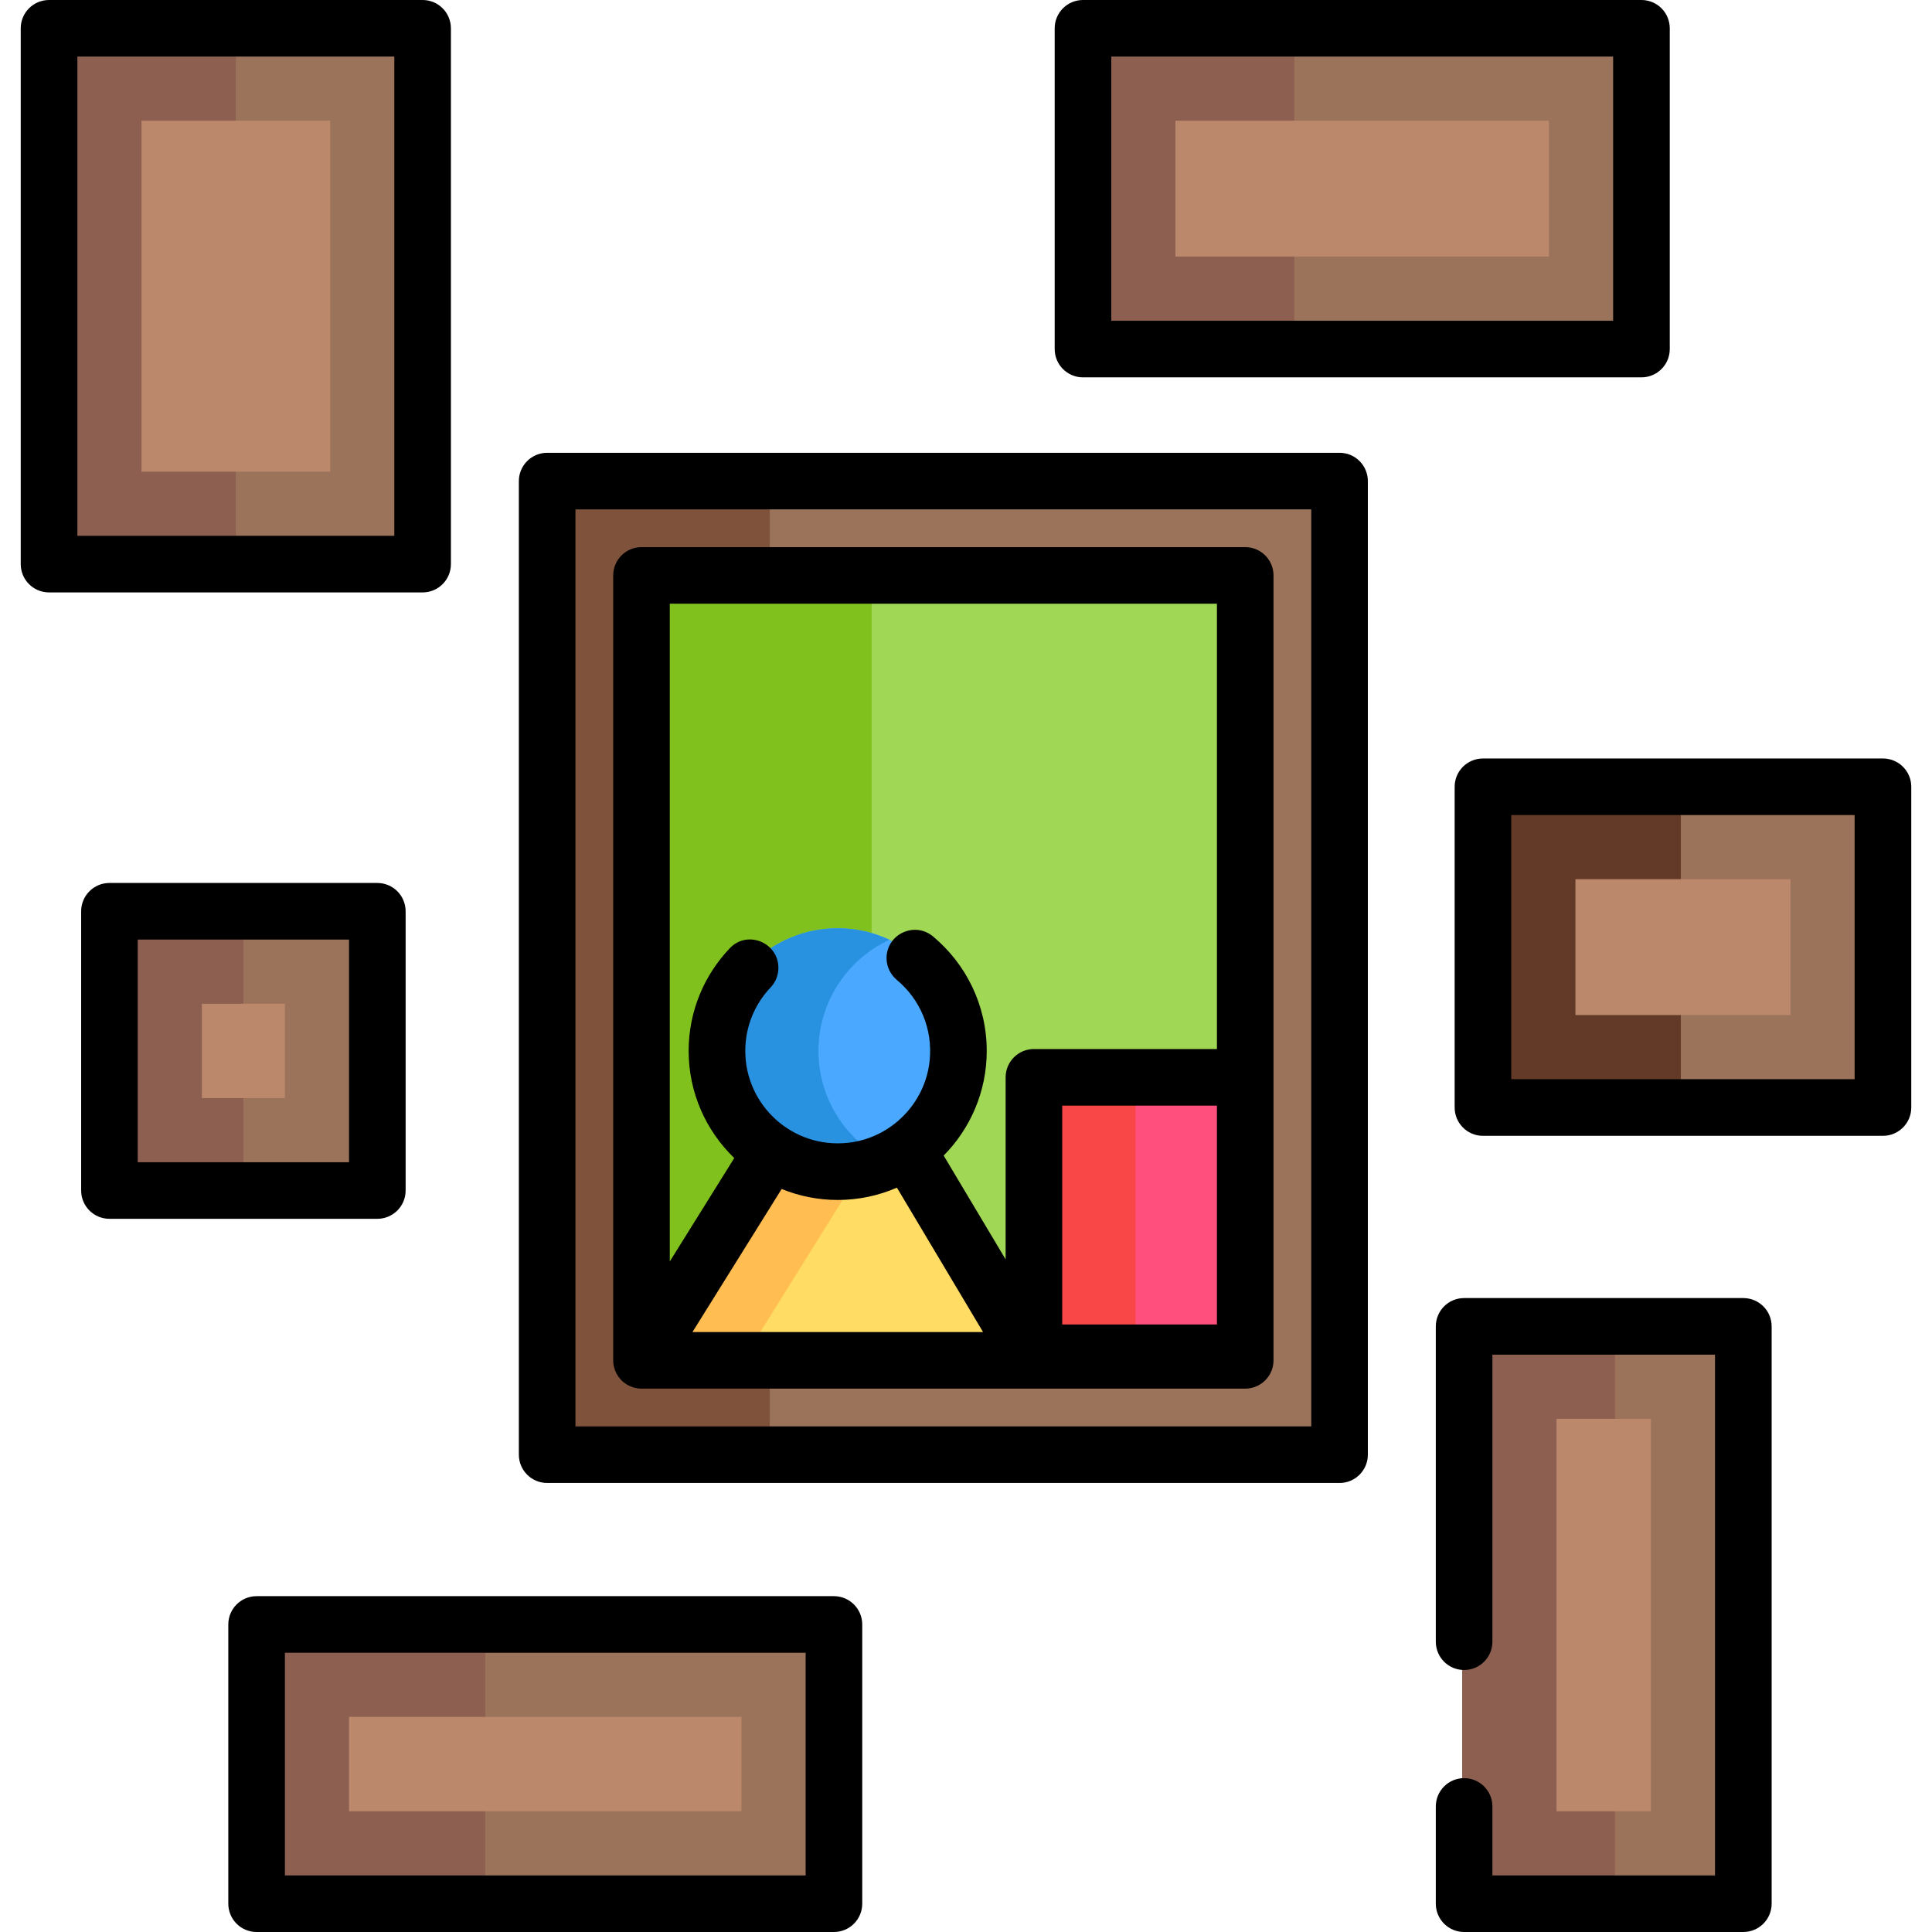<svg width="41" height="41" viewBox="0 0 41 41" fill="none" xmlns="http://www.w3.org/2000/svg">
<path d="M2.282 24.881V19.723C2.282 19.489 2.472 19.299 2.706 19.299H7.624C7.858 19.299 8.048 19.489 8.048 19.723V24.881C8.048 25.115 7.858 25.305 7.624 25.305H2.706C2.472 25.305 2.282 25.115 2.282 24.881Z" fill="#9B735A"/>
<path d="M5.165 24.881V19.723C5.165 19.489 5.355 19.299 5.589 19.299H2.706C2.472 19.299 2.282 19.489 2.282 19.723V24.881C2.282 25.115 2.472 25.305 2.706 25.305H5.589C5.355 25.305 5.165 25.115 5.165 24.881Z" fill="#8C5F50"/>
<path d="M6.046 21.301H4.284V23.303H6.046V21.301Z" fill="#BC886C"/>
<path d="M5.405 40.139V34.734C5.405 34.568 5.54 34.434 5.705 34.434H17.437C17.603 34.434 17.737 34.568 17.737 34.734V40.139C17.737 40.305 17.603 40.44 17.437 40.44H5.705C5.54 40.44 5.405 40.305 5.405 40.139Z" fill="#9B735A"/>
<path d="M10.298 40.139V34.734C10.298 34.568 10.432 34.434 10.598 34.434H5.705C5.54 34.434 5.405 34.568 5.405 34.734V40.139C5.405 40.305 5.54 40.44 5.705 40.44H10.598C10.432 40.44 10.298 40.305 10.298 40.139Z" fill="#8C5F50"/>
<path d="M15.735 36.435H7.407V38.438H15.735V36.435Z" fill="#BC886C"/>
<path d="M31.03 40.162V28.385C31.03 28.232 31.155 28.107 31.308 28.107H36.758C36.912 28.107 37.036 28.232 37.036 28.385V40.162C37.036 40.315 36.912 40.44 36.758 40.44H31.308C31.155 40.44 31.03 40.315 31.03 40.162Z" fill="#9B735A"/>
<path d="M34.273 40.162V28.385C34.273 28.232 34.398 28.107 34.551 28.107H31.308C31.155 28.107 31.03 28.232 31.03 28.385V40.162C31.03 40.315 31.155 40.44 31.308 40.44H34.551C34.398 40.44 34.273 40.315 34.273 40.162Z" fill="#8C5F50"/>
<path d="M35.034 30.109H33.032V38.438H35.034V30.109Z" fill="#BC886C"/>
<path d="M31.431 23.225V16.974C31.431 16.799 31.573 16.656 31.748 16.656H39.681C39.857 16.656 39.999 16.799 39.999 16.974V23.225C39.999 23.401 39.857 23.543 39.681 23.543H31.748C31.573 23.543 31.431 23.401 31.431 23.225Z" fill="#9B735A"/>
<path d="M35.67 23.225V16.974C35.67 16.799 35.813 16.656 35.988 16.656H31.748C31.573 16.656 31.431 16.799 31.431 16.974V23.225C31.431 23.401 31.573 23.543 31.748 23.543H35.988C35.813 23.543 35.67 23.401 35.67 23.225Z" fill="#633927"/>
<path d="M37.997 18.658H33.433V21.541H37.997V18.658Z" fill="#BC886C"/>
<path d="M22.942 7.137V0.87C22.942 0.699 23.081 0.561 23.252 0.561H34.564C34.735 0.561 34.874 0.699 34.874 0.87V7.137C34.874 7.309 34.735 7.447 34.564 7.447H23.252C23.081 7.447 22.942 7.309 22.942 7.137Z" fill="#9B735A"/>
<path d="M27.467 7.137V0.87C27.467 0.699 27.605 0.561 27.777 0.561H23.252C23.081 0.561 22.942 0.699 22.942 0.87V7.137C22.942 7.309 23.081 7.447 23.252 7.447H27.777C27.605 7.447 27.467 7.309 27.467 7.137Z" fill="#8C5F50"/>
<path d="M32.872 2.562H24.944V5.445H32.872V2.562Z" fill="#BC886C"/>
<path d="M1.001 11.561V1.012C1.001 0.763 1.203 0.561 1.452 0.561H8.558C8.807 0.561 9.009 0.763 9.009 1.012V11.561C9.009 11.81 8.807 12.012 8.558 12.012H1.452C1.203 12.012 1.001 11.81 1.001 11.561Z" fill="#9B735A"/>
<path d="M5.005 11.561V1.012C5.005 0.763 5.207 0.561 5.456 0.561H1.452C1.203 0.561 1.001 0.763 1.001 1.012V11.561C1.001 11.81 1.203 12.012 1.452 12.012H5.456C5.207 12.012 5.005 11.81 5.005 11.561Z" fill="#8C5F50"/>
<path d="M7.007 2.562H3.003V10.01H7.007V2.562Z" fill="#BC886C"/>
<path d="M11.571 30.531V10.549C11.571 10.34 11.741 10.17 11.95 10.17H28.089C28.298 10.17 28.468 10.34 28.468 10.549V30.531C28.468 30.741 28.298 30.91 28.089 30.91H11.95C11.741 30.91 11.571 30.741 11.571 30.531Z" fill="#9B735A"/>
<path d="M16.336 30.531V10.549C16.336 10.34 16.506 10.17 16.715 10.17H11.95C11.741 10.17 11.571 10.34 11.571 10.549V30.531C11.571 30.741 11.741 30.91 11.95 30.91H16.715C16.506 30.91 16.336 30.741 16.336 30.531Z" fill="#7F533B"/>
<path d="M13.573 28.724V12.357C13.573 12.255 13.656 12.172 13.758 12.172H26.281C26.383 12.172 26.466 12.255 26.466 12.357V28.724C26.466 28.826 26.383 28.908 26.281 28.908H13.758C13.656 28.908 13.573 28.826 13.573 28.724Z" fill="#A0D755"/>
<path d="M18.498 28.724V12.357C18.498 12.255 18.581 12.172 18.683 12.172H13.758C13.656 12.172 13.573 12.255 13.573 12.357V28.724C13.573 28.826 13.656 28.908 13.758 28.908H18.683C18.581 28.908 18.498 28.826 18.498 28.724Z" fill="#81C11E"/>
<path d="M13.541 28.908L17.619 22.368C17.728 22.193 17.984 22.196 18.09 22.373L21.99 28.908H13.541Z" fill="#FFDC64"/>
<path d="M18.09 22.373C17.984 22.196 17.728 22.193 17.619 22.368L13.541 28.908H15.735L18.931 23.783L18.09 22.373Z" fill="#FFBD52"/>
<path d="M26.466 23.062H21.901V28.988H26.466V23.062Z" fill="#FF507D"/>
<path d="M17.777 24.904C16.342 24.904 15.175 23.737 15.175 22.302C15.175 20.867 16.342 19.699 17.777 19.699C19.212 19.699 20.38 20.867 20.38 22.302C20.38 23.737 19.212 24.904 17.777 24.904Z" fill="#4AA9FF"/>
<path d="M17.369 22.302C17.369 21.259 17.986 20.357 18.875 19.943C18.541 19.787 18.169 19.699 17.777 19.699C16.342 19.699 15.175 20.867 15.175 22.302C15.175 23.737 16.342 24.904 17.777 24.904C18.169 24.904 18.541 24.817 18.874 24.661C17.986 24.246 17.369 23.345 17.369 22.302Z" fill="#2892E0"/>
<path d="M24.096 23.062H21.901V28.988H24.096V23.062Z" fill="#F94646"/>
<path d="M9.569 11.972V0.601C9.569 0.269 9.3 0 8.969 0H1.041C0.709 0 0.44 0.269 0.44 0.601V11.972C0.44 12.303 0.709 12.572 1.041 12.572H8.969C9.3 12.572 9.569 12.303 9.569 11.972ZM8.368 11.371H1.642V1.201H8.368V11.371Z" fill="black"/>
<path d="M17.697 33.873H5.445C5.114 33.873 4.845 34.142 4.845 34.474V40.399C4.845 40.731 5.114 41 5.445 41H17.697C18.029 41 18.298 40.731 18.298 40.399V34.474C18.298 34.142 18.029 33.873 17.697 33.873ZM17.097 39.799H6.046V35.074H17.097V39.799Z" fill="black"/>
<path d="M36.996 27.547H31.07C30.739 27.547 30.47 27.816 30.47 28.148V34.84C30.47 35.171 30.739 35.44 31.07 35.44C31.402 35.44 31.671 35.171 31.671 34.84V28.748H36.395V39.799H31.671V38.336C31.671 38.004 31.402 37.735 31.07 37.735C30.739 37.735 30.47 38.004 30.47 38.336V40.399C30.47 40.731 30.739 41 31.07 41H36.996C37.328 41 37.597 40.731 37.597 40.399V28.148C37.597 27.816 37.328 27.547 36.996 27.547Z" fill="black"/>
<path d="M39.959 16.096H31.471C31.139 16.096 30.87 16.365 30.87 16.696V23.503C30.87 23.835 31.139 24.104 31.471 24.104H39.959C40.291 24.104 40.56 23.835 40.56 23.503V16.696C40.56 16.365 40.291 16.096 39.959 16.096ZM39.358 22.902H32.071V17.297H39.358V22.902Z" fill="black"/>
<path d="M22.982 8.008H34.834C35.166 8.008 35.435 7.739 35.435 7.407V0.601C35.435 0.269 35.166 0 34.834 0H22.982C22.651 0 22.382 0.269 22.382 0.601V7.407C22.382 7.739 22.651 8.008 22.982 8.008ZM23.583 1.201H34.233V6.807H23.583V1.201Z" fill="black"/>
<path d="M8.608 25.265V19.339C8.608 19.007 8.339 18.738 8.008 18.738H2.322C1.991 18.738 1.722 19.007 1.722 19.339V25.265C1.722 25.596 1.991 25.865 2.322 25.865H8.008C8.339 25.865 8.608 25.596 8.608 25.265ZM7.407 24.664H2.923V19.939H7.407V24.664Z" fill="black"/>
<path d="M28.428 9.609H11.611C11.28 9.609 11.011 9.878 11.011 10.21V30.87C11.011 31.202 11.28 31.471 11.611 31.471H28.428C28.759 31.471 29.028 31.202 29.028 30.87V10.21C29.028 9.878 28.759 9.609 28.428 9.609ZM27.827 30.27H12.212V10.81H27.827V30.27Z" fill="black"/>
<path d="M26.426 11.611H13.613C13.282 11.611 13.013 11.88 13.013 12.212V28.868C13.013 28.89 13.014 28.91 13.016 28.931C13.016 28.933 13.017 28.934 13.017 28.935C13.019 28.958 13.023 28.981 13.028 29.003C13.03 29.009 13.031 29.014 13.033 29.02C13.038 29.039 13.044 29.058 13.051 29.077C13.052 29.081 13.054 29.086 13.056 29.091C13.065 29.114 13.076 29.137 13.088 29.158C13.088 29.159 13.088 29.159 13.088 29.16C13.089 29.161 13.09 29.163 13.091 29.164C13.102 29.183 13.114 29.201 13.127 29.219C13.131 29.225 13.135 29.23 13.139 29.235C13.151 29.251 13.164 29.266 13.178 29.281C13.181 29.284 13.183 29.287 13.186 29.29C13.203 29.307 13.22 29.323 13.239 29.337C13.243 29.341 13.248 29.344 13.253 29.348C13.268 29.359 13.284 29.37 13.3 29.38C13.305 29.383 13.31 29.386 13.315 29.389C13.356 29.413 13.401 29.432 13.448 29.445C13.453 29.447 13.459 29.448 13.464 29.449C13.483 29.454 13.501 29.458 13.521 29.461C13.527 29.462 13.533 29.463 13.54 29.464C13.564 29.467 13.588 29.469 13.613 29.469H26.426C26.757 29.469 27.026 29.2 27.026 28.868V12.212C27.026 11.88 26.758 11.611 26.426 11.611ZM14.695 28.268L16.588 25.232C16.956 25.382 17.357 25.465 17.777 25.465C18.224 25.465 18.648 25.372 19.034 25.204L20.862 28.268H14.695ZM25.825 28.107H22.542V23.463H25.825V28.107ZM25.825 22.262H21.941C21.61 22.262 21.341 22.531 21.341 22.862V26.726L20.026 24.523C20.591 23.952 20.94 23.167 20.94 22.302C20.94 21.327 20.497 20.454 19.801 19.873C19.409 19.547 18.814 19.823 18.814 20.333C18.814 20.513 18.896 20.682 19.034 20.797C19.517 21.2 19.803 21.83 19.727 22.521C19.629 23.423 18.904 24.151 18.002 24.251C16.82 24.383 15.816 23.457 15.816 22.302C15.816 21.779 16.021 21.303 16.356 20.952C16.461 20.841 16.519 20.693 16.519 20.54C16.519 20.002 15.861 19.731 15.489 20.121C14.947 20.689 14.614 21.457 14.614 22.302C14.614 23.194 14.986 24 15.582 24.576L14.214 26.77V12.812H25.825V22.262Z" fill="black"/>
</svg>
